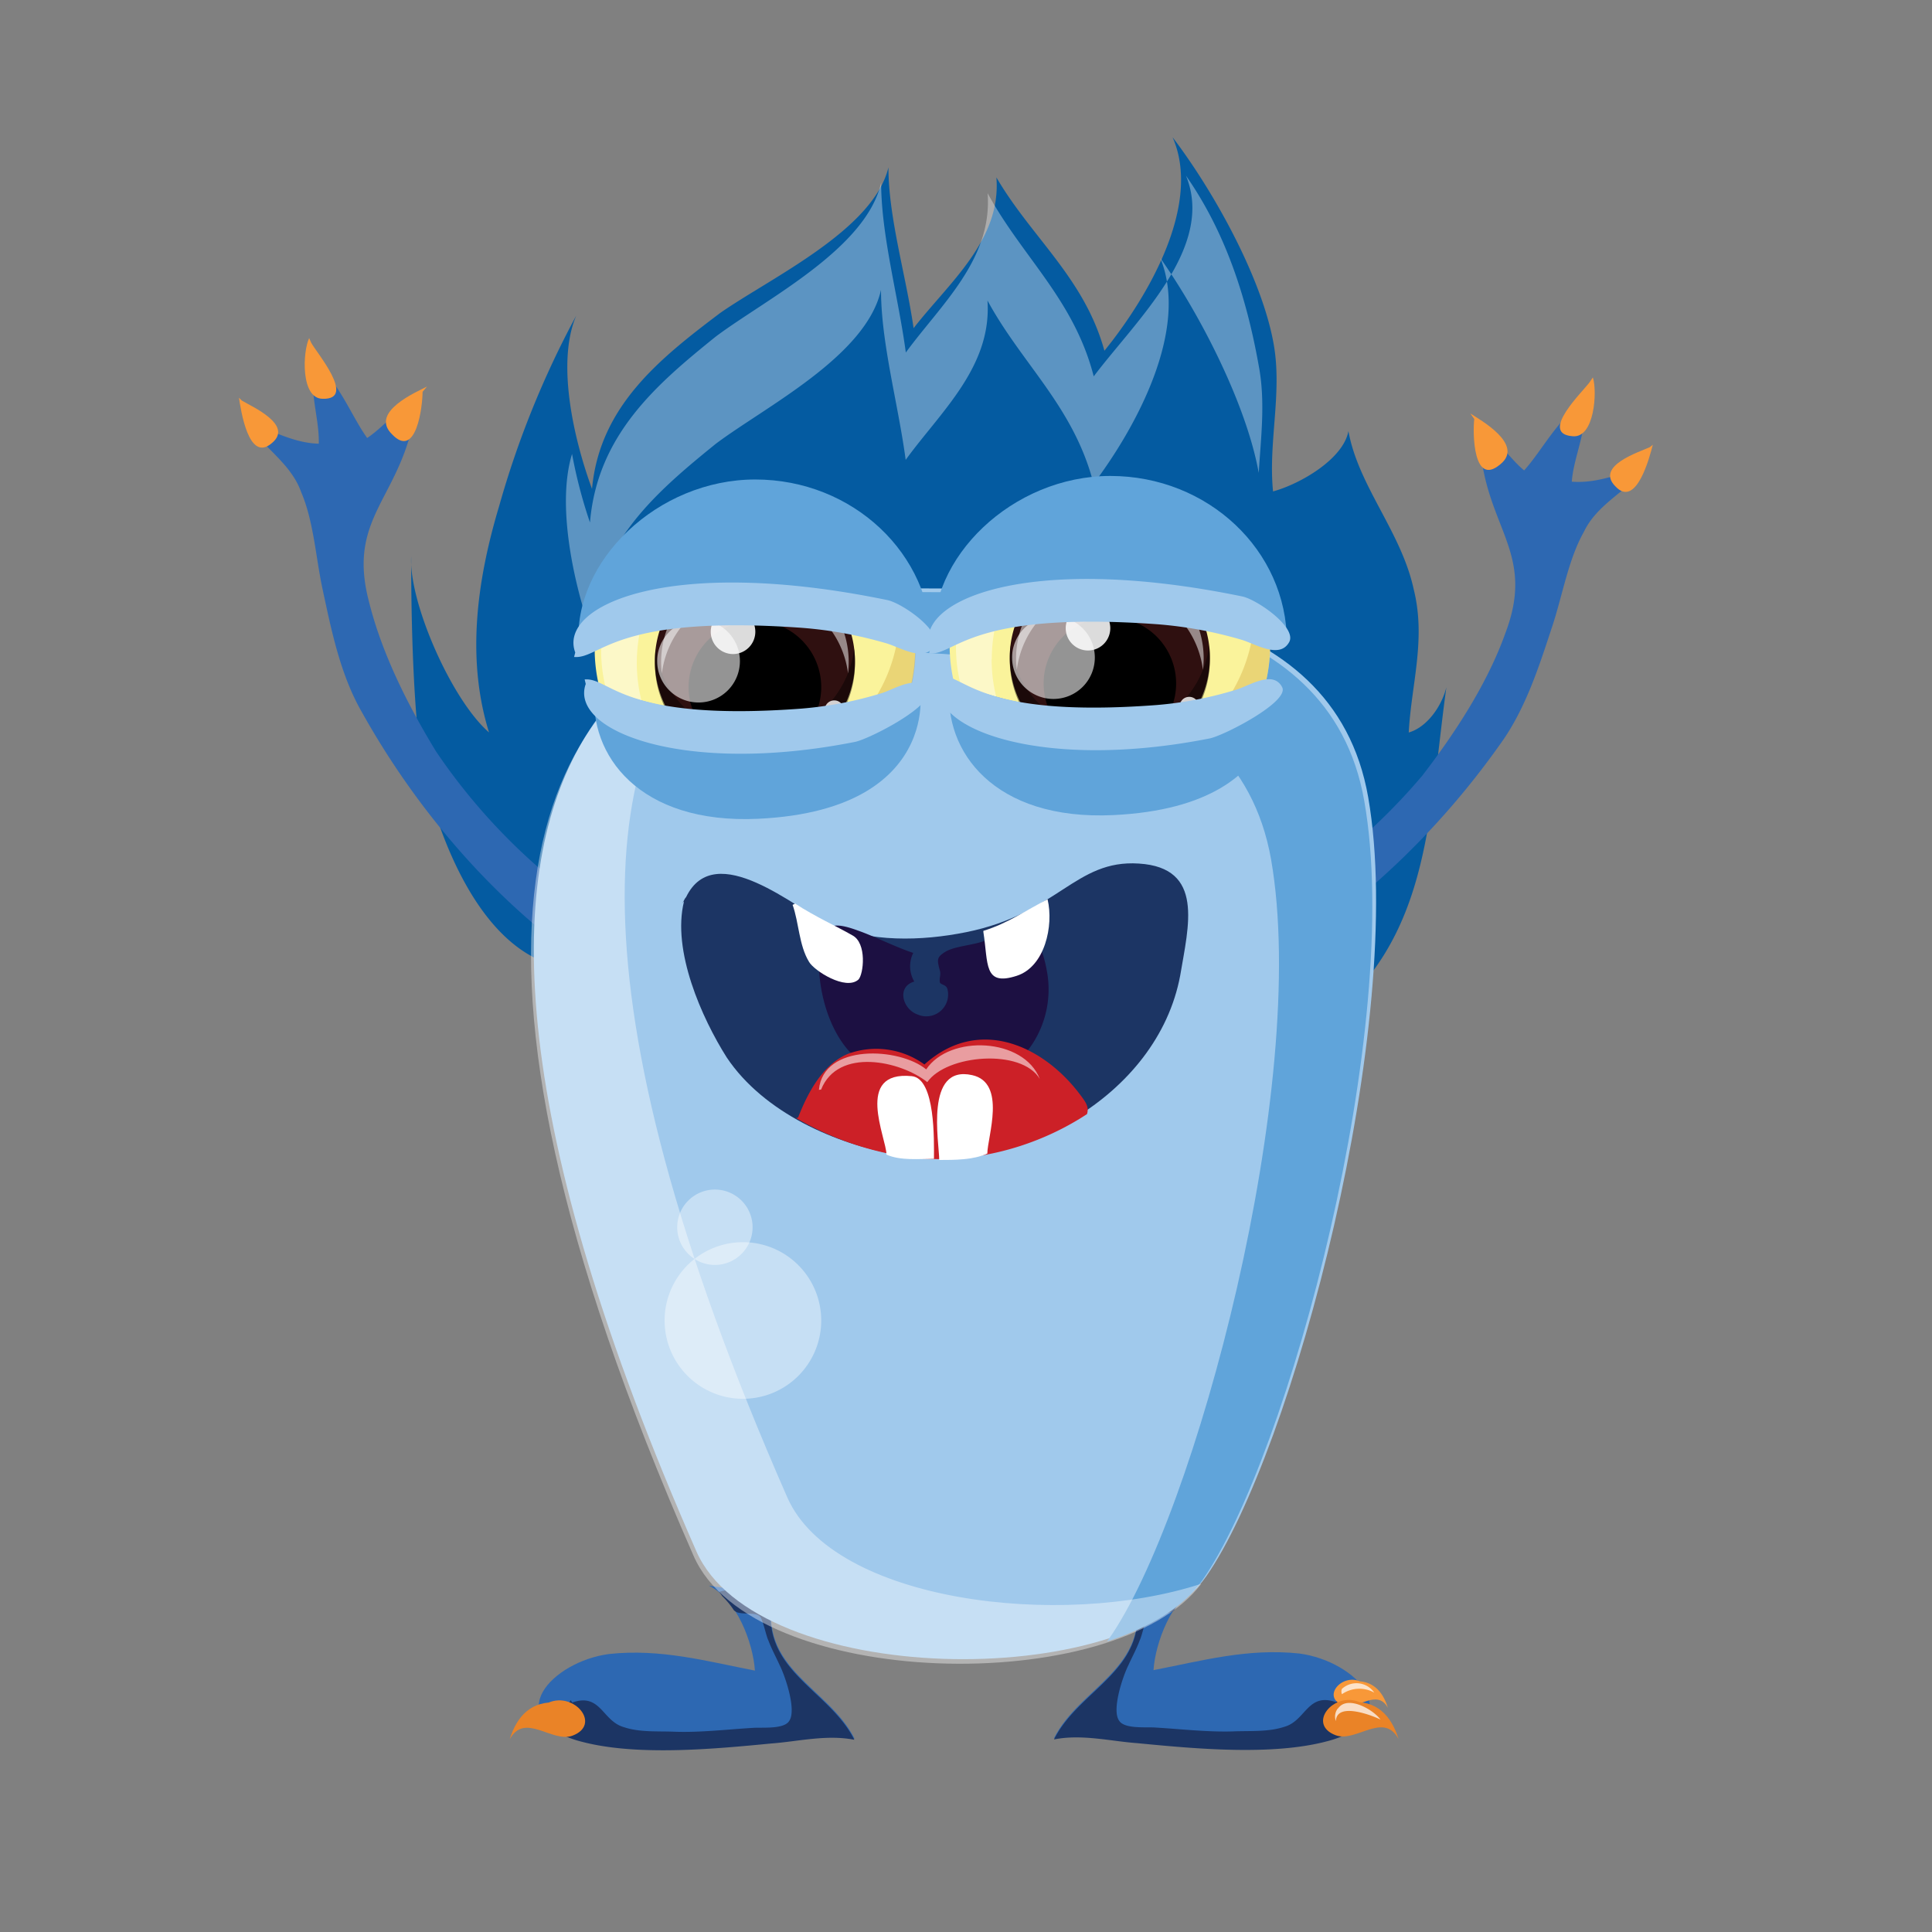 <svg xmlns="http://www.w3.org/2000/svg" viewBox="0 0 283.46 283.46">
    <rect x="0" y="0" width="283.46" height="283.46" fill="#808080" stroke="none"/>
    <defs>
        <style>.cls-1{fill:#045ba1;}.cls-10,.cls-13,.cls-16,.cls-17,.cls-18,.cls-19,.cls-2,.cls-20,.cls-23,.cls-24,.cls-7{fill:#fff;}.cls-2{opacity:0.35;}.cls-3{fill:#2d68b2;}.cls-4{fill:#f89838;}.cls-5{fill:#1c3564;}.cls-6{fill:#ea8327;}.cls-7{opacity:0.73;}.cls-8{fill:#a0c9ec;}.cls-9{fill:#60a4da;}.cls-10{opacity:0.4;}.cls-11{fill:#faf39b;}.cls-12{fill:#c9982b;opacity:0.33;}.cls-13{opacity:0.45;}.cls-14{fill:#2f1010;}.cls-15{opacity:0.43;}.cls-16{opacity:0.5;}.cls-17{opacity:0.58;}.cls-18{opacity:0.86;}.cls-19{opacity:0.91;}.cls-20{opacity:0.81;}.cls-21{fill:#1c1042;}.cls-22{fill:#cc2027;}.cls-24{opacity:0.56;}</style>
    </defs>
    <g id="zabava">
        <path class="cls-1" d="M83.92,142.11C70.64,141,64,122.21,61.8,111.52c-1.1-7.37-1.49-19.46-1.47-29.85-.37,6.63,5.89,21,11.42,25.79-3.32-10.68-1.84-22.11,1.47-33.16a137.08,137.08,0,0,1,11.33-28c-3,7-.27,18.43,2.31,25.43,1.11-12.16,10-19.16,18.79-25.8,7.38-5.16,22.48-12.16,24.7-21.37,0,7.37,2.58,15.84,3.69,23.59,5.15-6.64,12.89-12.9,12.15-22.12,5.17,8.85,12.9,14.74,15.85,25.43,6.27-7.74,14.38-21.37,10-31.32,5.9,7.73,12.9,20.26,14.74,29.85,1.47,7.37-.74,14.74,0,22.11,4.06-1.11,10.32-4.79,11.06-8.85,1.47,8.11,7.74,14.74,9.58,23.22,1.84,7.37-.37,14-.73,21,2.57-.73,4.78-3.68,5.52-6.63-2.95,21.38-2.21,40.54-23.59,52.7-14.74,8.85-33.53,7.74-49.74,7.74-9.22,0-18.8-.37-26.91-4.42-5.16-2.21-9.58-5.9-14.37-8.48s-10.69-3-15.11-5.9Z"/>
        <path class="cls-2" d="M86.57,92.41C87.65,79.55,96.34,72.15,105,65.13c7.24-5.45,22.09-12.86,24.26-22.6,0,7.79,2.53,16.76,3.62,24.94,5.07-7,12.68-13.64,12-23.38,5.07,9.35,12.67,15.59,15.57,26.89,6.16-8.19,14.12-22.6,9.78-33.13C176,46,182.86,59.26,184.68,69.38c.32-5.24,1-10.47,0-15.72C182.88,43.54,179.75,34,174,25.77c4.34,10.52-7.37,21.27-13.53,29.45-2.9-11.29-10.5-17.53-15.57-26.88.73,9.74-6.88,16.37-12,23.38-1.09-8.18-3.62-17.15-3.62-24.94-2.17,9.74-17,17.15-24.26,22.6-8.69,7-17.38,14.42-18.46,27.28A71.16,71.16,0,0,1,83.93,66.6c-2.28,7.46.22,18.75,2.64,25.81"/>
        <path class="cls-3" d="M164,140.89c8.34,1.78,19.13-5.8,25.71-10.29a88,88,0,0,0,19-16.84c4.86-6.33,9.54-13.51,12.18-20.93,4-10.57-1.5-14.51-3.3-24.09a19,19,0,0,1-.41-6.11c2.31,1.51,4.3,4.63,6.44,6.39,2.69-3,5-7.69,8.73-10,.64,4.07-1.45,7.83-1.74,11.65,3.82.3,7-1.26,10.84-2.07-2.6,3.43-7.08,5.26-9.07,9.44-2.26,4-3.13,9.29-4.62,13.81-1.89,5.71-3.87,12.1-7.64,17.31-9.37,13.26-21.91,25.2-36.17,33.07-4,2.16-29.36,10.84-19.81-1.58Z"/>
        <path class="cls-4" d="M233.28,56c-.8,1.23-7.6,7.6-2.58,8,3.27.37,3.67-6.64,3-8.63Z"/>
        <path class="cls-4" d="M242.05,65.61c-1.58.73-8,2.74-5.06,5.73,3.1,3.35,5.07-4.4,5.51-6.09Z"/>
        <path class="cls-4" d="M216.3,61.47c-.24,2.05-.16,10,3.8,6.67,3.65-2.91-3-6.57-4.38-7.48Z"/>
        <path class="cls-3" d="M105.58,142c-8.49.89-18.42-7.8-24.48-12.95A88.5,88.5,0,0,1,64,110.29c-4.16-6.81-8-14.45-9.89-22.11-2.83-10.93,3-14.26,5.84-23.59a18.82,18.82,0,0,0,1-6c-2.46,1.26-4.76,4.14-7.08,5.67C51.53,61,49.72,56,46.27,53.32c-1.06,4,.61,7.94.5,11.78-3.83-.11-6.86-2-10.57-3.2,2.23,3.67,6.49,6,8,10.34,1.82,4.23,2.13,9.57,3.13,14.22,1.27,5.88,2.56,12.44,5.75,18,7.91,14.18,19.11,27.37,32.46,36.72,3.72,2.57,28.05,13.88,19.86.53Z"/>
        <path class="cls-4" d="M45.65,50.27c.66,1.32,6.74,8.37,1.71,8.24-3.3,0-2.94-7-2-8.9Z"/>
        <path class="cls-4" d="M35.48,58.77c1.49.9,7.62,3.57,4.42,6.23-3.44,3-4.57-4.91-4.84-6.64Z"/>
        <path class="cls-4" d="M62,57.49c0,2.06-.91,10-4.49,6.22-3.33-3.27,3.66-6.22,5.14-7Z"/>
        <path class="cls-3" d="M104,232.65c4.06,1.89,6.5,8.39,6.76,12.46-7-1.36-13.8-3.25-21.37-2.44-8.39,1.08-16.24,9.47-4.06,12.72,8.12,2.16,19.48,1.07,27.87.27,3.79-.27,8.12-1.36,12.18-.55-3.79-7.57-14.34-10.28-11.91-21.1Z"/>
        <path class="cls-5" d="M113.47,234.13l-.27,0a24.56,24.56,0,0,1-3.41-.49l-2-.29a5.85,5.85,0,0,0-2.28.2c.16.21.32.43.47.65a12.29,12.29,0,0,1,1.72,2.09l.29.2c.91.45,2.83,0,3.5.67.45.46.9,2.83,1.24,3.51.46,1.23,1.13,2.47,1.7,3.72.78,1.58,2.48,6.54,1.35,8.12-.79,1.24-4,.9-5.31,1-3.83.23-7.67.69-11.39.57-2.48-.11-5.19.12-7.56-.68-3.16-.9-3.38-5.07-7.56-3.61l-.22-.34a11.92,11.92,0,0,0-2,4.7,15.48,15.48,0,0,0,3.56,1.38c8.12,2.16,19.48,1.08,27.87.27,3.79-.27,8.12-1.35,12.18-.54-3.79-7.58-14.34-10.29-11.91-21.11"/>
        <path class="cls-6" d="M80.49,249.8c3.78-1.62,7.82,3.24,3.49,4.86-3,1.09-7-3.52-9.2.54,1.08-3.51,3.24-5.68,7-5.41Z"/>
        <path class="cls-3" d="M176,232.59c-4.05,1.89-6.49,8.39-6.76,12.45,7-1.35,13.8-3.25,21.38-2.44,8.39,1.09,16.24,9.47,4.06,12.72-8.12,2.17-19.49,1.08-27.87.27-3.79-.27-8.12-1.35-12.18-.54,3.78-7.58,14.34-10.28,11.9-21.11Z"/>
        <path class="cls-5" d="M166.49,234.07l.28,0a22.05,22.05,0,0,0,3.41-.49l2-.28a5.63,5.63,0,0,1,2.28.2c-.16.21-.31.42-.46.65a11.68,11.68,0,0,0-1.72,2.08,2.73,2.73,0,0,1-.3.21c-.9.45-2.82,0-3.5.67-.45.45-.9,2.82-1.24,3.5-.45,1.24-1.13,2.48-1.69,3.72-.79,1.58-2.49,6.55-1.35,8.13.78,1.24,3.94.9,5.3,1,3.83.23,7.67.68,11.39.57,2.49-.11,5.19.11,7.56-.68,3.16-.9,3.38-5.08,7.57-3.61l.22-.34a11.7,11.7,0,0,1,2,4.7,15.2,15.2,0,0,1-3.55,1.38c-8.12,2.16-19.49,1.08-27.87.27-3.8-.27-8.12-1.36-12.18-.54,3.78-7.58,14.34-10.29,11.9-21.11"/>
        <path class="cls-4" d="M199.53,246.69c-2.72-1.17-5.63,2.32-2.51,3.49,2.14.78,5-2.53,6.61.39-.78-2.53-2.33-4.09-5-3.89Z"/>
        <path class="cls-6" d="M199.48,249.74c-3.79-1.63-7.82,3.24-3.49,4.86,3,1.08,7-3.52,9.2.54-1.09-3.51-3.25-5.68-7-5.41Z"/>
        <path class="cls-7" d="M196.22,250.83c1.24-2.26,5.18-.11,6.32,1.46-1.36-.67-6.44-2.59-6.54.23a1.94,1.94,0,0,1,.33-1.92Z"/>
        <path class="cls-7" d="M196.78,247.89a3.16,3.16,0,0,1,4.85.45,4.47,4.47,0,0,0-4.74.23,1,1,0,0,1,0-.79Z"/>
        <path class="cls-8" d="M102.17,227.61c8.79,20,62.81,20.83,74.8,3.68,12.59-18,29.53-81.25,23.77-114.32C195.61,87.6,160,86.33,135.31,86.33c-34.9,0-88.44,15.3-33.14,141.28"/>
        <path class="cls-9" d="M176.42,231.83c-2.78,4-7.82,7-14,9,.1-.14.21-.27.3-.41,12.6-18,29.54-81.25,23.77-114.33C181.32,96.75,145.71,95.47,121,95.48c-9.14,0-19.54,1-28.95,4.86,11.77-11,28.72-13.46,42.69-13.47,24.67,0,60.29,1.27,65.42,30.63C206,150.57,189,213.82,176.42,231.83"/>
        <path class="cls-10" d="M115.5,219.67c6.74,15.37,40.17,19.41,60.75,12.7-12.54,16.72-65.78,15.76-74.49-4.1-40.83-93-22.33-125.67,4.2-136.41-17.64,16.51-23.63,52.25,9.54,127.81"/>
        <path class="cls-11" d="M134.27,95.2a23.51,23.51,0,1,1-23.51-23.51A23.51,23.51,0,0,1,134.27,95.2"/>
        <path class="cls-12" d="M131,83.25a23.52,23.52,0,0,1-39.83,22.67,23.28,23.28,0,0,1-3-4,23.23,23.23,0,0,0,5.23,9.18A23.51,23.51,0,0,0,131,83.25"/>
        <path class="cls-13" d="M93.43,97.24A22.75,22.75,0,0,1,116.18,74.5a23.36,23.36,0,0,1,4.76.5,22.75,22.75,0,1,0-14.73,42.69A22.75,22.75,0,0,1,93.43,97.24"/>
        <path class="cls-14" d="M125.44,97a14.68,14.68,0,1,1-14.68-14.67A14.68,14.68,0,0,1,125.44,97"/>
        <path class="cls-15" d="M110.76,108.07A14.68,14.68,0,0,1,96.2,95.2a13.39,13.39,0,0,0-.11,1.8,14.68,14.68,0,1,0,29.35,0,13.38,13.38,0,0,0-.12-1.8,14.66,14.66,0,0,1-14.56,12.87"/>
        <path class="cls-16" d="M110.76,86.74A13.76,13.76,0,0,1,124.42,98.8a15.5,15.5,0,0,0,.1-1.69,13.76,13.76,0,1,0-27.52,0,13.33,13.33,0,0,0,.11,1.69,13.75,13.75,0,0,1,13.65-12.06"/>
        <path d="M120.49,100.8a9.73,9.73,0,1,1-9.73-9.72,9.73,9.73,0,0,1,9.73,9.72"/>
        <path class="cls-17" d="M108.56,97a6.07,6.07,0,1,1-6.08-6.07A6.08,6.08,0,0,1,108.56,97"/>
        <path class="cls-18" d="M110.82,92.69a3.27,3.27,0,1,1-3.26-3.27,3.26,3.26,0,0,1,3.26,3.27"/>
        <path class="cls-19" d="M123.16,106.31a2.16,2.16,0,1,1-2.16-2.15,2.16,2.16,0,0,1,2.16,2.15"/>
        <path class="cls-20" d="M123.8,104.16a1.4,1.4,0,1,1-1.4-1.4,1.4,1.4,0,0,1,1.4,1.4"/>
        <path class="cls-9" d="M136.67,94.74s-6.55-5.32-26.76-4.63c-17.53.6-24.87,7.06-25,4.63-.93-12.41,11.59-24.39,25.9-24.39s25.91,10.92,25.91,24.39"/>
        <path class="cls-9" d="M134.75,101s-4.12,4.48-24.33,4c-17.52-.45-23-5.61-23.17-3.75-.92,9.5,6.51,19.71,24,18.88,28.55-1.35,23.47-21.88,23.47-19.08"/>
        <path class="cls-8" d="M85.94,100.35c-2.46,6.9,14.46,13.47,39.5,8.5,2.1-.41,11.76-5.38,10.61-7.52-1.31-2.46-4.6-.33-6.57.33a54.9,54.9,0,0,1-11.83,2.3c-26.46,2-28.09-4.6-31.87-4.27Z"/>
        <path class="cls-8" d="M84.4,95.73c-2.59-6.9,13.81-14.29,45.78-7.69,2.2.45,8.09,4.57,6.88,6.7-1.38,2.47-4.83.33-6.9-.32a60.38,60.38,0,0,0-12.43-2.3c-27.81-2-29.53,4.59-33.5,4.27Z"/>
        <path class="cls-11" d="M186.35,94.68a23.51,23.51,0,1,1-23.51-23.51,23.52,23.52,0,0,1,23.51,23.51"/>
        <path class="cls-12" d="M183.09,82.73a23.51,23.51,0,0,1-42.77,18.69,23.23,23.23,0,0,0,5.23,9.18,23.51,23.51,0,0,0,37.54-27.87"/>
        <path class="cls-13" d="M145.51,96.72A22.76,22.76,0,0,1,173,74.48a22.75,22.75,0,1,0-14.73,42.69,22.73,22.73,0,0,1-12.78-20.45"/>
        <path class="cls-14" d="M177.51,96.48A14.68,14.68,0,1,1,162.84,81.8a14.67,14.67,0,0,1,14.67,14.68"/>
        <path class="cls-15" d="M162.84,107.55a14.66,14.66,0,0,1-14.56-12.87,13.38,13.38,0,0,0-.12,1.8,14.68,14.68,0,1,0,29.35,0,15.27,15.27,0,0,0-.1-1.8,14.68,14.68,0,0,1-14.57,12.87"/>
        <path class="cls-16" d="M162.84,86.21a13.75,13.75,0,0,1,13.65,12.07,13.45,13.45,0,0,0,.11-1.69,13.76,13.76,0,1,0-27.52,0,13.45,13.45,0,0,0,.11,1.69,13.75,13.75,0,0,1,13.65-12.07"/>
        <path d="M172.56,100.28a9.72,9.72,0,1,1-9.72-9.72,9.72,9.72,0,0,1,9.72,9.72"/>
        <path class="cls-17" d="M160.63,96.48a6.07,6.07,0,1,1-6.06-6.07,6.07,6.07,0,0,1,6.06,6.07"/>
        <path class="cls-18" d="M162.9,92.17a3.27,3.27,0,1,1-3.27-3.27,3.27,3.27,0,0,1,3.27,3.27"/>
        <path class="cls-19" d="M175.23,105.79a2.15,2.15,0,1,1-2.15-2.15,2.15,2.15,0,0,1,2.15,2.15"/>
        <path class="cls-20" d="M175.88,103.64a1.4,1.4,0,1,1-1.4-1.4,1.4,1.4,0,0,1,1.4,1.4"/>
        <path class="cls-9" d="M188.74,94.22S182.2,88.9,162,89.59c-17.52.59-24.87,7.06-25,4.63-.92-12.42,11.6-24.39,25.91-24.39s25.9,10.92,25.9,24.39"/>
        <path class="cls-9" d="M186.83,100.46s-4.13,4.48-24.33,4c-17.52-.45-23-5.62-23.17-3.76-.92,9.51,6.5,19.72,24,18.89,28.56-1.35,23.48-21.88,23.48-19.08"/>
        <path class="cls-8" d="M138,99.82c-2.46,6.9,14.46,13.47,39.49,8.52,2.1-.42,11.77-5.4,10.62-7.53-1.31-2.47-4.6-.33-6.57.33a54.9,54.9,0,0,1-11.83,2.3c-26.46,2-28.09-4.6-31.87-4.27Z"/>
        <path class="cls-8" d="M136.48,95.21c-2.59-6.9,13.81-14.29,45.78-7.7,2.2.46,8.09,4.58,6.88,6.71-1.38,2.47-4.83.33-6.9-.33a60.5,60.5,0,0,0-12.43-2.3c-27.81-2-29.54,4.6-33.5,4.28Z"/>
        <path class="cls-10" d="M120.49,193.75A11.49,11.49,0,1,0,109,205.23a11.48,11.48,0,0,0,11.49-11.48"/>
        <path class="cls-10" d="M110.42,180a5.53,5.53,0,1,0-5.48,5.59,5.54,5.54,0,0,0,5.48-5.59"/>
        <path class="cls-5" d="M100.36,132.24c-1.81,7.25,2.63,17.16,6.26,22.9,5.44,8.15,16.09,12.74,24.86,14.25,17.47,3,38.36-8.45,41.68-26.28,1.21-7.25,3.59-15.81-6.07-16.41-9.36-.61-11.83,7.35-25.35,10.07-6.55,1.32-14.19,1.51-20.23-1.21-4.54-2.12-16.62-12.69-20.85-3.93-.3.31-.3.61-.6.91Z"/>
        <path class="cls-21" d="M125.42,155.07c-4-3.58-5.77-10.75-5.14-15.89.47-3.89,2.18-3.89,5.6-2.65,2.65.94,5.3,2.34,8.11,3.28a4.43,4.43,0,0,0,.15,4.2c-2.64.78-1.71,4.05.47,4.83A3.2,3.2,0,0,0,139,145.1c-.16-.62-.93-.62-1.09-.93-.15-.62.16-1.09,0-1.72-.47-1.71-.47-2,.78-2.8,1.56-.94,4.52-.94,6.39-1.87,1.87-.78,3.73-2.34,5.77-1.25,1.71,1.09,2.49,4.37,2.8,6.24a14.66,14.66,0,0,1-2,10.12c-3,4.83-8.88,6.7-14.33,7a18.22,18.22,0,0,1-5-.31c-3-.78-4.36-3.11-7-4.52Z"/>
        <path class="cls-22" d="M135.63,156.18a12.05,12.05,0,0,0-11.22-1.56c-3.74,1.56-5.92,5.77-7.32,9.35l-.29.08a45.74,45.74,0,0,0,15.27,5.53c9.21,1.59,19.38-.85,27.41-6.12.37-1.16-.27-1.89-1.41-3.38-5.45-6.86-14.65-10.91-22.44-3.9"/>
        <path class="cls-23" d="M116.29,132.76c.93,2.6.93,5.94,2.41,8.36.74,1.3,5.39,4.27,7.25,2.6.74-.74,1.3-5.39-.93-6.51-2.23-1.29-5.37-2.68-8.36-4.64Z"/>
        <path class="cls-23" d="M144.28,136.75c.74,4.65,0,8,4.89,6.42,4.12-1.32,5.45-7.32,4.53-11.22-3,1.48-5.76,3.51-9.42,4.62Z"/>
        <path class="cls-23" d="M130.06,169.39c0-2.41-4.77-12.32,3.7-11.5,3.52.33,3.27,9.53,3.27,12.13-2.23,0-4.93.3-7-.63"/>
        <path class="cls-23" d="M144.86,169.25c0-2.41,2.88-10.38-2.23-11.51-7-1.56-4.83,9.84-4.83,12.45,2.22,0,5,0,7.06-.94"/>
        <path class="cls-24" d="M120.15,159.9c.63-6.85,11.84-6.23,15.74-3,3.43-5.14,14.33-4.67,16.67,1.41-2.65-4.52-13.71-3.59-16.51.46-3.89-3.11-13.09-5.14-15.58,1.09Z"/>
    </g>
</svg>
